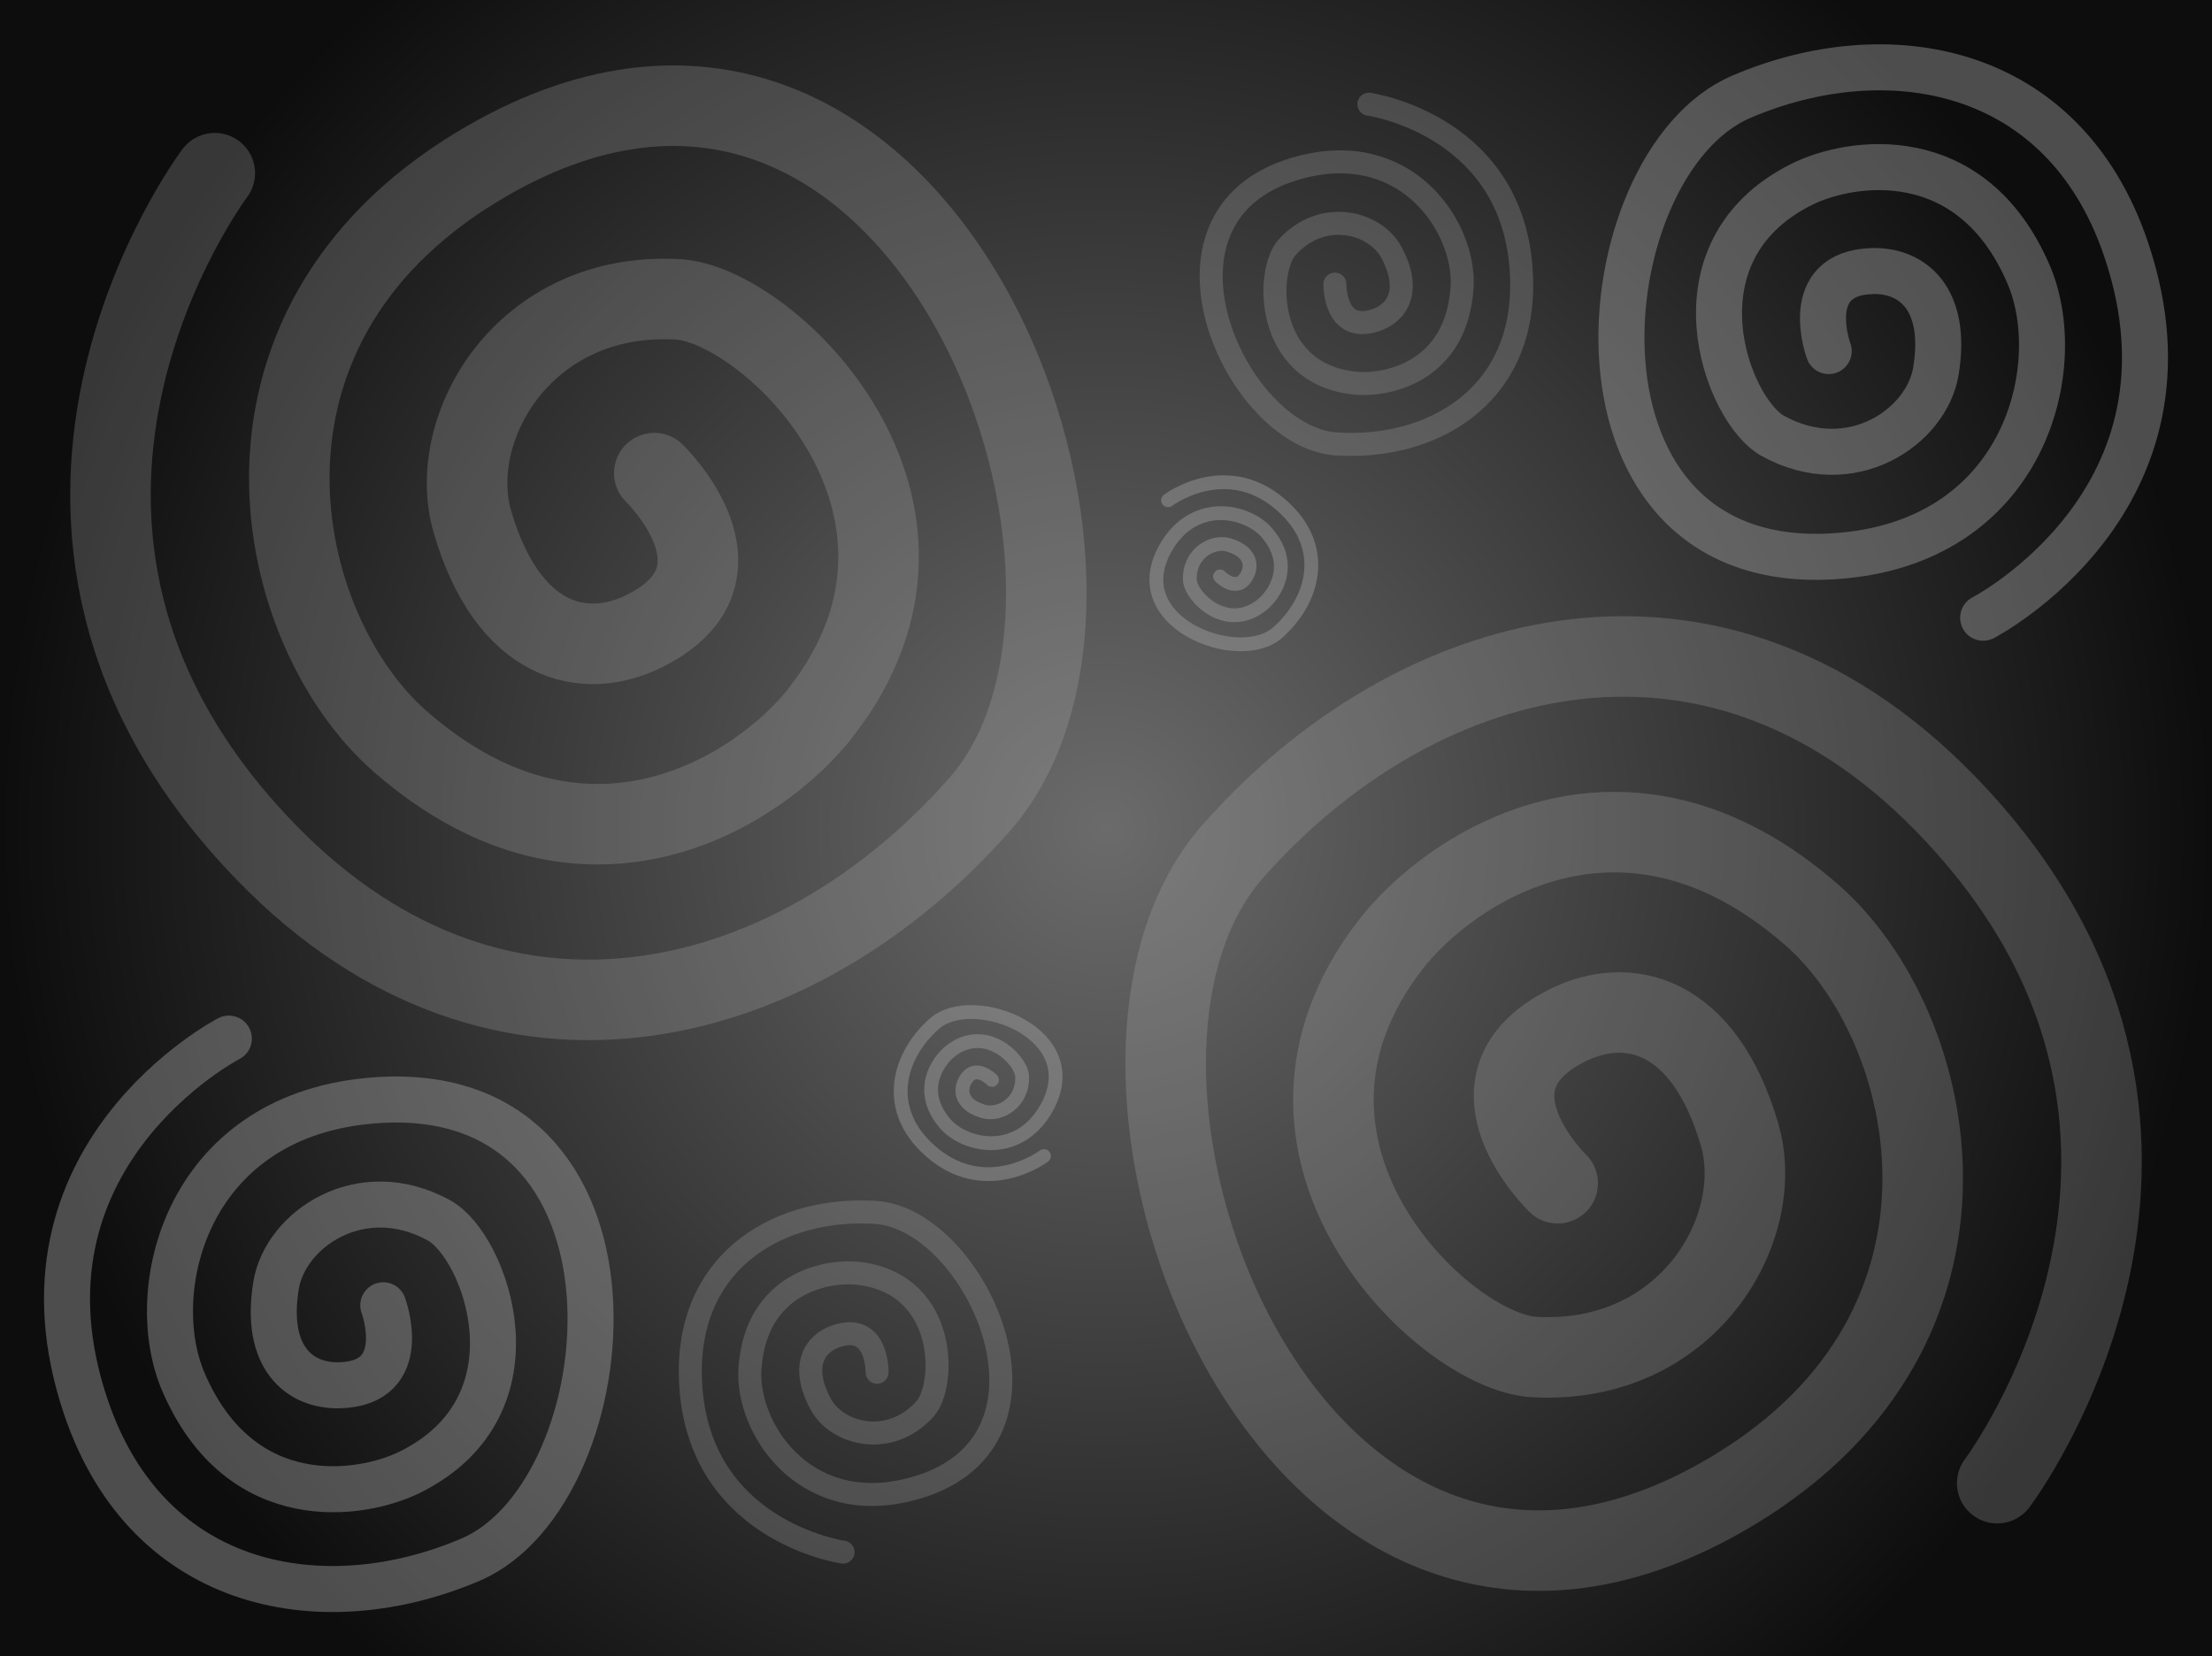 <svg version="1.1" xmlns="http://www.w3.org/2000/svg" xmlns:xlink="http://www.w3.org/1999/xlink" width="480.667" height="360" viewBox="0,0,480.667,360"><defs><radialGradient cx="240" cy="180" r="240.333" gradientUnits="userSpaceOnUse" id="color-1"><stop offset="0" stop-color="#6b6b6b"/><stop offset="1" stop-color="#0d0d0d"/></radialGradient></defs><g transform="translate(0.333,0)"><g data-paper-data="{&quot;isPaintingLayer&quot;:true}" fill-rule="nonzero" stroke-linejoin="miter" stroke-miterlimit="10" stroke-dasharray="" stroke-dashoffset="0" style="mix-blend-mode: normal"><path d="M-0.333,360v-360h480.667v360z" fill="url(#color-1)" stroke="#000000" stroke-width="0" stroke-linecap="butt"/><path d="M141.846,102.829c0,0 22.555,21.786 -1.898,34.203c-13.272,6.739 -29.836,2.862 -37.598,-23.528c-6.02,-20.468 11.228,-50.314 44.609,-48.443c19.781,1.109 65.629,45.2 31.147,89.692c-12.713,16.403 -50.678,42.093 -91.493,6.383c-27.654,-24.195 -42.142,-89.261 16.796,-124.915c95.792,-57.949 151.653,90.112 109.229,138.511c-38.882,44.359 -103.577,63.411 -154.93,10.717c-69.261,-71.07 -11.37,-147.809 -11.37,-147.809" fill="none" stroke-opacity="0.271" stroke="#ababab" stroke-width="17.5" stroke-linecap="round"/><path d="M338.154,257.171c0,0 -22.555,-21.786 1.898,-34.203c13.272,-6.739 29.836,-2.862 37.598,23.528c6.02,20.468 -11.228,50.314 -44.609,48.443c-19.781,-1.109 -65.629,-45.2 -31.147,-89.692c12.713,-16.403 50.678,-42.093 91.493,-6.383c27.654,24.195 42.142,89.261 -16.796,124.915c-95.792,57.949 -151.653,-90.112 -109.229,-138.511c38.882,-44.359 103.577,-63.411 154.93,-10.717c69.261,71.07 11.37,147.809 11.37,147.809" data-paper-data="{&quot;index&quot;:null}" fill="none" stroke-opacity="0.271" stroke="#ababab" stroke-width="17.5" stroke-linecap="round"/><path d="M297.122,22.652c0,0 32.762,4.586 33.202,38.736c0.326,25.319 -20.053,36.426 -40.31,35.094c-22.102,-1.454 -44.538,-51.078 -7.126,-60.287c23.019,-5.666 35.327,13.693 34.485,26.31c-1.242,18.622 -16.733,21.609 -23.818,20.711c-19.218,-2.436 -18.791,-24.322 -14.247,-29.406c7.668,-8.579 19.128,-5.513 22.644,0.933c4.533,8.311 1.446,13.285 -3.424,14.875c-8.972,2.929 -8.785,-7.861 -8.785,-7.861" data-paper-data="{&quot;index&quot;:null}" fill="none" stroke-opacity="0.271" stroke="#ababab" stroke-width="5" stroke-linecap="round"/><path d="M397.045,76.304c0,0 -6.325,-17.027 9.556,-17.389c8.62,-0.197 16.3,5.976 13.746,21.703c-1.981,12.198 -18.463,23.467 -35.429,14.131c-10.054,-5.532 -22.959,-40.041 6.191,-54.645c10.747,-5.384 37.009,-9.295 49.384,19.576c8.385,19.561 -0.341,57.172 -40.051,61.036c-64.541,6.28 -56.643,-85.039 -22.366,-99.694c31.415,-13.432 69.975,-7.183 83.602,33.197c18.378,54.462 -31.073,80.046 -31.073,80.046" data-paper-data="{&quot;index&quot;:null}" fill="none" stroke-opacity="0.404" stroke="#ababab" stroke-width="10" stroke-linecap="round"/><path d="M253.485,108.734c0,0 13.296,-10.03 25.61,1.97c9.13,8.898 5.829,20.107 -1.857,26.844c-8.386,7.35 -34.039,-2.328 -23.999,-18.925c6.178,-10.212 17.451,-7.702 21.643,-2.91c6.187,7.072 1.736,13.65 -1.106,15.852c-7.709,5.974 -15.348,-1.969 -15.54,-5.397c-0.324,-5.784 4.847,-8.772 8.393,-7.729c4.572,1.345 5.244,4.215 4.077,6.514c-2.151,4.237 -5.926,0.329 -5.926,0.329" data-paper-data="{&quot;index&quot;:null}" fill="none" stroke-opacity="0.404" stroke="#ababab" stroke-width="3" stroke-linecap="round"/><path d="M182.879,337.348c0,0 -32.762,-4.586 -33.202,-38.736c-0.326,-25.319 20.053,-36.426 40.31,-35.094c22.102,1.454 44.538,51.078 7.126,60.287c-23.019,5.666 -35.327,-13.693 -34.485,-26.31c1.242,-18.622 16.733,-21.609 23.818,-20.711c19.218,2.436 18.791,24.322 14.247,29.406c-7.668,8.579 -19.128,5.513 -22.644,-0.933c-4.533,-8.311 -1.446,-13.285 3.424,-14.875c8.972,-2.929 8.785,7.861 8.785,7.861" data-paper-data="{&quot;index&quot;:null}" fill="none" stroke-opacity="0.271" stroke="#ababab" stroke-width="5" stroke-linecap="round"/><path d="M82.955,283.696c0,0 6.325,17.027 -9.556,17.389c-8.62,0.197 -16.3,-5.976 -13.746,-21.703c1.981,-12.198 18.463,-23.467 35.429,-14.131c10.054,5.532 22.959,40.041 -6.191,54.645c-10.747,5.384 -37.009,9.295 -49.384,-19.576c-8.385,-19.561 0.341,-57.172 40.051,-61.036c64.541,-6.28 56.643,85.039 22.366,99.694c-31.415,13.432 -69.975,7.183 -83.602,-33.197c-18.379,-54.462 31.073,-80.046 31.073,-80.046" data-paper-data="{&quot;index&quot;:null}" fill="none" stroke-opacity="0.404" stroke="#ababab" stroke-width="10" stroke-linecap="round"/><path d="M226.515,251.267c0,0 -13.296,10.03 -25.61,-1.97c-9.13,-8.898 -5.829,-20.107 1.857,-26.844c8.386,-7.35 34.039,2.328 23.999,18.925c-6.178,10.212 -17.451,7.702 -21.643,2.91c-6.187,-7.072 -1.736,-13.65 1.106,-15.852c7.709,-5.974 15.348,1.969 15.54,5.397c0.324,5.784 -4.847,8.772 -8.393,7.729c-4.572,-1.345 -5.244,-4.215 -4.077,-6.514c2.151,-4.237 5.926,-0.329 5.926,-0.329" data-paper-data="{&quot;index&quot;:null}" fill="none" stroke-opacity="0.404" stroke="#ababab" stroke-width="3" stroke-linecap="round"/></g></g></svg>